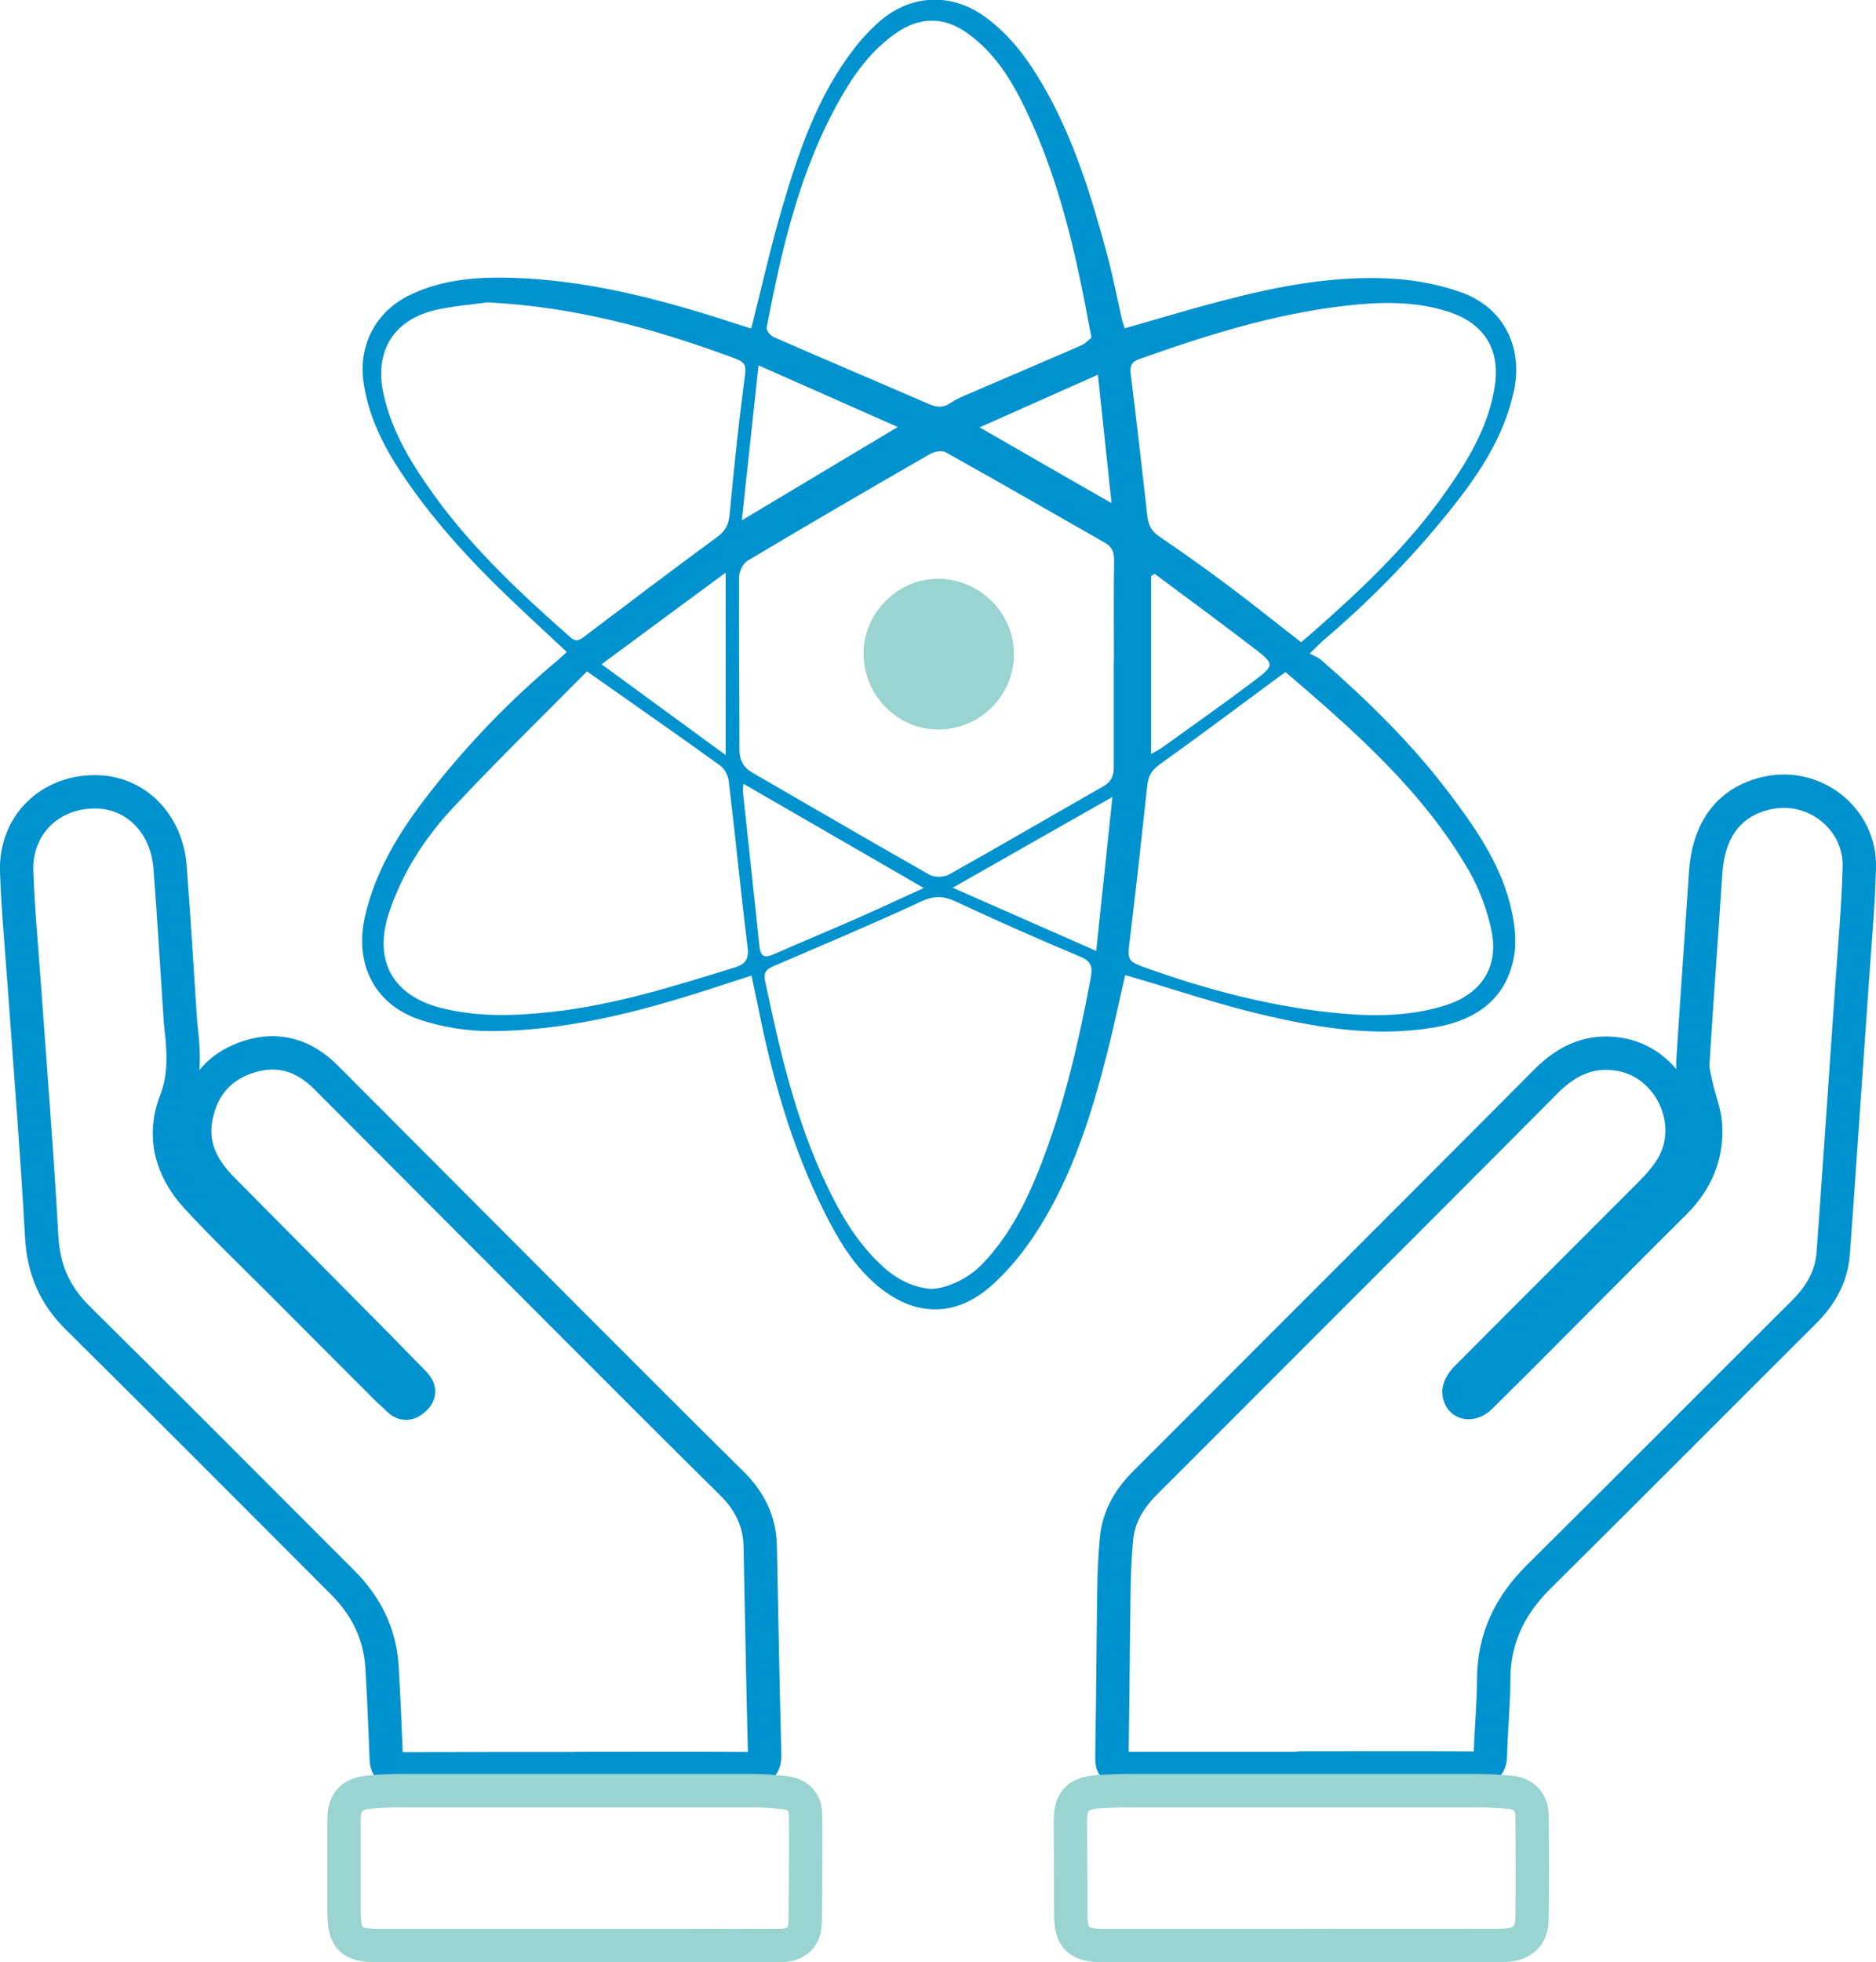 <?xml version="1.0" encoding="UTF-8"?>
<svg id="Layer_2" data-name="Layer 2" xmlns="http://www.w3.org/2000/svg" viewBox="0 0 110.21 115.21">
  <defs>
    <style>
      .cls-1 {
        stroke: #9ad4d0;
      }

      .cls-1, .cls-2 {
        fill: none;
        stroke-linejoin: round;
        stroke-width: 1.96px;
      }

      .cls-2 {
        stroke: #0092ce;
      }

      .cls-3 {
        fill: #0092ce;
      }

      .cls-4 {
        fill: #9ad4d0;
      }
    </style>
  </defs>
  <g id="Layer_1-2" data-name="Layer 1">
    <g>
      <path class="cls-2" d="m76.35,103.83c-3.47,0-6.93,0-10.4,0-.49,0-.64-.13-.63-.63.06-3.28.07-6.56.12-9.84.01-1,.06-2,.15-3,.12-1.34.78-2.41,1.72-3.34,2.54-2.53,5.07-5.07,7.6-7.6,5.31-5.31,10.63-10.62,15.93-15.95,1.25-1.25,2.67-1.9,4.46-1.54,2.87.59,4.44,4.05,2.94,6.57-.36.61-.86,1.16-1.36,1.66-3.58,3.59-7.18,7.17-10.75,10.76-.22.22-.46.6-.42.87.09.65.72.75,1.27.22,1.44-1.42,2.87-2.85,4.3-4.29,2.37-2.37,4.72-4.75,7.1-7.11,1.28-1.27,1.93-2.79,1.81-4.58-.05-.75-.36-1.47-.52-2.21-.1-.47-.25-.95-.22-1.42.23-3.71.51-7.42.75-11.14.17-2.6,1.42-4.23,3.66-4.71,2.77-.59,5.45,1.54,5.37,4.37-.06,2.35-.28,4.69-.44,7.03-.3,4.36-.61,8.72-.91,13.09-.06.84-.12,1.67-.18,2.51-.1,1.39-.74,2.51-1.72,3.48-5.19,5.17-10.36,10.37-15.56,15.52-1.71,1.69-2.67,3.63-2.67,6.07,0,1.46-.16,2.93-.19,4.39-.01.6-.2.81-.81.8-3.47-.03-6.93-.01-10.4-.01h0Z"/>
      <path class="cls-2" d="m33.74,103.84c-3.49,0-6.98,0-10.47.01-.5,0-.57-.22-.58-.63-.07-1.79-.14-3.58-.25-5.37-.12-1.94-.94-3.57-2.31-4.94-5.18-5.18-10.35-10.38-15.56-15.53-1.35-1.33-2.01-2.84-2.12-4.75-.27-4.92-.67-9.84-1.02-14.75-.16-2.23-.37-4.45-.45-6.68-.11-2.76,1.97-4.78,4.73-4.71,2.29.06,4.08,1.87,4.28,4.41.23,2.97.4,5.94.6,8.91.02.37.07.74.11,1.11.11,1.27.11,2.48-.38,3.74-.8,2.06-.24,4.02,1.23,5.62,1.64,1.78,3.39,3.45,5.1,5.16,2.03,2.04,4.07,4.08,6.11,6.12.2.2.42.37.61.57.32.34.64.33.97.02.35-.32.31-.62-.01-.95-.89-.89-1.75-1.8-2.64-2.69-2.86-2.89-5.74-5.78-8.6-8.67-1.18-1.19-1.92-2.54-1.56-4.32.37-1.8,1.43-2.96,3.13-3.49,1.7-.53,3.21-.06,4.47,1.2,4.64,4.64,9.26,9.29,13.9,13.93,3.32,3.32,6.64,6.65,9.98,9.95,1.02,1.01,1.62,2.2,1.65,3.65.09,4.07.15,8.14.26,12.21.02.67-.19.88-.86.87-3.44-.03-6.88-.01-10.33-.01,0,0,0,0,0,0Z"/>
      <path class="cls-1" d="m33.74,114.23c-3.84,0-7.67,0-11.51,0-1.62,0-2.02-.39-2.02-2.01,0-1.79,0-3.58,0-5.37,0-1.05.43-1.53,1.47-1.63.62-.06,1.25-.09,1.88-.09,6.88,0,13.77,0,20.65,0,.6,0,1.21.05,1.81.11.88.09,1.31.53,1.31,1.41.01,2.05,0,4.09-.02,6.14-.01.96-.52,1.43-1.51,1.44-1.77.01-3.53,0-5.3,0-2.26,0-4.51,0-6.77,0h0Z"/>
      <path class="cls-1" d="m76.44,114.23c-3.86,0-7.72,0-11.58,0-1.53,0-1.96-.42-1.96-1.92,0-1.79-.01-3.58-.02-5.37,0-1.18.41-1.66,1.59-1.74.69-.05,1.39-.07,2.09-.07,6.74,0,13.49,0,20.23,0,.65,0,1.3.04,1.95.1.76.07,1.25.57,1.26,1.32.02,2.05.03,4.09,0,6.14-.02,1.03-.62,1.52-1.76,1.53-3.93.01-7.86,0-11.79,0,0,0,0,0,0,0Z"/>
      <path class="cls-4" d="m50.73,38.32c.02-2.38,2.08-4.39,4.45-4.34,2.44.05,4.42,2.07,4.39,4.48-.04,2.44-2.04,4.39-4.49,4.37-2.41-.02-4.37-2.06-4.35-4.51Z"/>
      <path class="cls-3" d="m66.03,19.29c1.93-.55,3.81-1.12,5.72-1.62,3.38-.88,6.81-1.55,10.33-1.29,1.3.1,2.64.37,3.86.82,2.39.89,3.53,3.18,3.01,5.69-.59,2.84-2.2,5.15-3.98,7.34-2.18,2.68-4.59,5.13-7.22,7.36-.21.18-.4.39-.81.78.25.14.5.22.69.39,2.76,2.41,5.37,4.96,7.57,7.89,1.46,1.94,2.85,3.94,3.48,6.31.27,1.01.44,2.14.27,3.15-.41,2.43-2.11,3.79-4.73,4.22-3.5.58-6.91,0-10.28-.81-2.5-.6-4.95-1.43-7.42-2.15-.13-.04-.26-.07-.42-.12-.36,1.56-.68,3.11-1.07,4.63-.92,3.61-2.04,7.16-4.06,10.33-.75,1.18-1.66,2.32-2.7,3.25-2.18,1.95-4.64,1.85-6.85-.08-1.34-1.17-2.22-2.68-3-4.24-1.93-3.85-3.08-7.95-3.91-12.16-.11-.54-.23-1.08-.36-1.7-1.01.33-2,.64-2.98.96-4,1.27-8.06,2.27-12.27,2.3-1.41,0-2.89-.22-4.23-.67-2.69-.9-3.86-3.3-3.23-6.06.67-2.94,2.28-5.37,4.12-7.67,2.14-2.68,4.52-5.13,7.15-7.33.19-.16.37-.33.59-.53-1.22-1.14-2.4-2.22-3.55-3.33-2.3-2.21-4.44-4.57-6.21-7.24-1.06-1.6-1.89-3.3-2.18-5.23-.33-2.22.73-4.23,2.78-5.19,1.89-.89,3.9-1.04,5.93-.98,4.29.13,8.4,1.17,12.47,2.47.51.16,1.01.33,1.52.49.04.01.09-.01.08-.01.61-2.4,1.14-4.81,1.84-7.16.96-3.26,2.06-6.47,4.17-9.21.45-.59.96-1.14,1.52-1.63,1.87-1.63,4.29-1.7,6.27-.22,1.43,1.06,2.46,2.46,3.34,3.98,1.81,3.12,2.85,6.54,3.78,10,.33,1.23.57,2.49.85,3.73.04.18.11.35.16.52Zm-.59,19.58s0,0,0,0c0-2-.02-4,.01-6,0-.48-.14-.78-.55-1.01-3.11-1.77-6.21-3.56-9.33-5.3-.23-.13-.69-.05-.94.1-3.58,2.06-7.16,4.14-10.71,6.26-.27.16-.5.63-.5.96-.02,3.37.02,6.75.02,10.12,0,.63.23,1.06.77,1.37,3.46,2,6.91,4.01,10.38,5.98.3.17.85.16,1.15,0,3.04-1.7,6.05-3.46,9.07-5.18.44-.25.62-.59.62-1.07,0-2.07,0-4.14,0-6.21Zm-10.77,36.8c.99,0,2.27-.64,3.08-1.5,1.55-1.63,2.54-3.6,3.35-5.66,1.4-3.56,2.26-7.27,2.96-11.01.12-.66.13-1.02-.59-1.33-2.46-1.03-4.9-2.11-7.32-3.24-.73-.34-1.28-.35-2.04,0-2.84,1.32-5.73,2.53-8.61,3.77-.4.17-.67.33-.56.86.86,4.09,1.79,8.17,3.6,11.97.86,1.82,1.87,3.53,3.39,4.89.81.72,1.73,1.16,2.72,1.25Zm20.85-36.21c-.2.14-.31.22-.42.3-2.32,1.71-4.62,3.44-6.96,5.11-.47.33-.68.69-.74,1.24-.32,2.98-.65,5.95-1.01,8.93-.17,1.39-.21,1.38,1.11,1.85,3.4,1.2,6.87,2.12,10.46,2.53,2.3.26,4.59.32,6.84-.36,2.18-.65,3.27-2.23,2.82-4.42-.25-1.2-.7-2.42-1.31-3.49-2.7-4.69-6.71-8.2-10.8-11.7Zm-41.04-.04c-2.55,2.58-5.25,5.21-7.82,7.95-1.69,1.8-3.04,3.88-3.82,6.26-.91,2.79.25,4.84,3.08,5.55,2.18.55,4.37.47,6.58.22,3.67-.41,7.16-1.52,10.67-2.6.7-.22.83-.56.74-1.26-.4-3.22-.71-6.46-1.1-9.69-.04-.32-.24-.71-.5-.9-2.52-1.82-5.07-3.59-7.84-5.54Zm41.97-1.72c.25-.22.46-.4.67-.58,2.82-2.47,5.54-5.04,7.72-8.11,1.37-1.92,2.59-3.91,2.97-6.31.35-2.21-.64-3.74-2.76-4.41-1.98-.63-4-.57-6.01-.34-4.18.48-8.16,1.73-12.1,3.13-.43.15-.57.37-.52.82.35,2.81.67,5.62.99,8.44.06.5.24.84.67,1.14,1.36.93,2.71,1.88,4.03,2.87,1.45,1.08,2.86,2.22,4.33,3.36ZM28.58,17.76c-.61.09-1.75.18-2.86.41-2.56.54-3.75,2.41-3.19,4.96.5,2.28,1.71,4.2,3.05,6.05,2.26,3.1,5.05,5.7,7.91,8.22.38.34.58.17.88-.06,2.58-1.95,5.15-3.9,7.76-5.81.49-.36.67-.72.73-1.31.24-2.54.5-5.08.83-7.62.17-1.27.25-1.29-.93-1.71-4.42-1.6-8.92-2.88-14.18-3.14Zm35.54,2.05c-.14-.73-.25-1.27-.35-1.82-.77-4-1.76-7.93-3.54-11.61-.81-1.69-1.79-3.26-3.34-4.39-1.4-1.03-2.84-1.03-4.26-.04-1.41.98-2.4,2.32-3.23,3.78-2.4,4.2-3.47,8.83-4.36,13.51-.03.16.22.46.41.55,3.02,1.32,6.05,2.6,9.07,3.91.47.21.86.27,1.3-.03.27-.18.56-.32.86-.45,2.28-.98,4.56-1.95,6.84-2.94.25-.11.45-.34.61-.47Zm-9.86,32.32c-3.59-2.07-7.07-4.08-10.58-6.11-.01.12-.05.28-.04.43.32,3.03.66,6.05.97,9.08.06.63.29.74.86.49,1.63-.72,3.29-1.4,4.92-2.12,1.27-.56,2.52-1.15,3.87-1.76Zm11.09-5.34c-3.23,1.83-6.26,3.56-9.38,5.33,2.81,1.24,5.55,2.44,8.43,3.71.32-3.05.63-5.95.95-9.04Zm2.48-13.11c-.07.05-.14.1-.21.15v10.44c.25-.15.44-.23.61-.35,1.81-1.3,3.63-2.58,5.41-3.92,1.25-.94,1.25-1.01.03-1.94-1.93-1.48-3.89-2.92-5.84-4.37Zm-25.2,10.66v-10.72c-2.48,1.83-4.82,3.55-7.29,5.38,2.52,1.84,4.86,3.56,7.29,5.33Zm10.11-19.27c-2.71-1.2-5.36-2.37-8.18-3.62-.33,3.08-.65,6.03-.98,9.1,3.12-1.87,6.07-3.63,9.16-5.48Zm4.81.02c2.62,1.51,5.09,2.93,7.75,4.45-.27-2.54-.53-4.94-.8-7.54-2.4,1.07-4.63,2.06-6.95,3.09Z"/>
    </g>
  </g>
</svg>